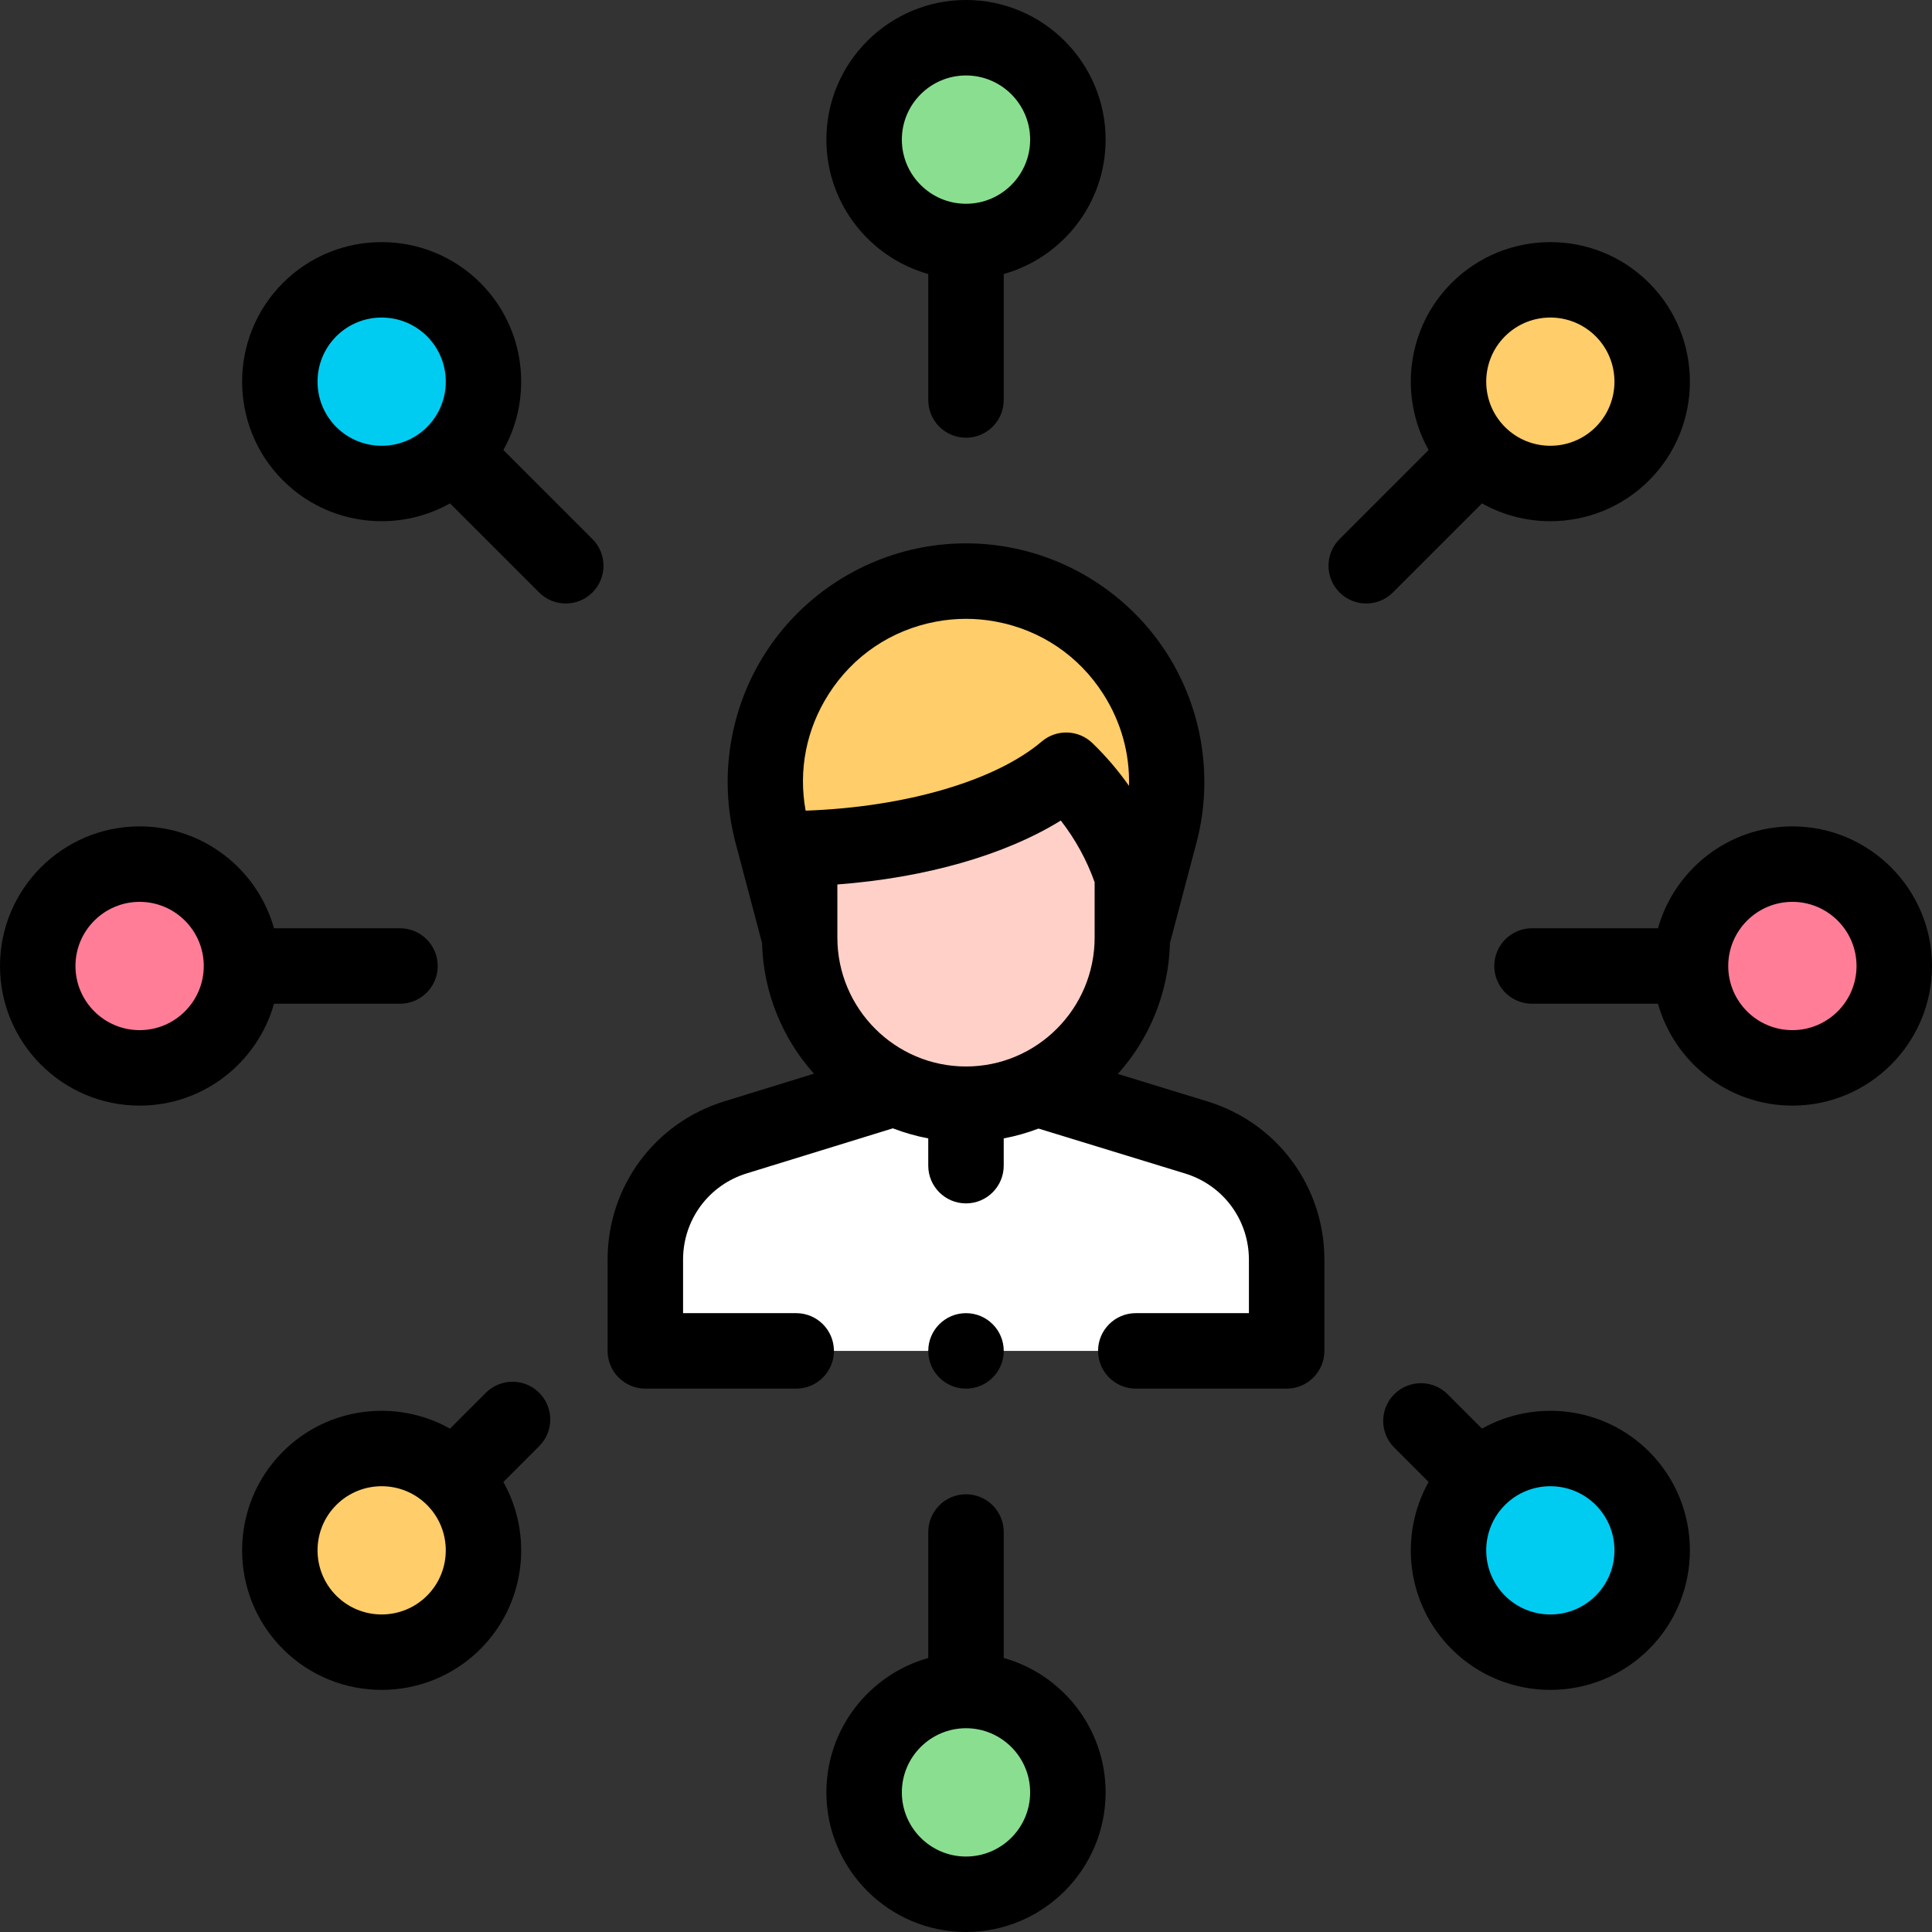 <svg id="Capa_1" enable-background="new 0 0 512 512" height="512" viewBox="0 0 512 512" width="512" xmlns="http://www.w3.org/2000/svg"><rect x="0" y="0" width="512" height="512" fill="#333333" stroke="none"/><g><circle cx="410.856" cy="410.856" fill="#00ccf2" r="27"/><circle cx="101.144" cy="101.144" fill="#00ccf2" r="27"/><circle cx="475" cy="256" fill="#ff7d97" r="27"/><circle cx="37" cy="256" fill="#ff7d97" r="27"/><circle cx="410.856" cy="101.144" fill="#ffcd69" r="27"/><circle cx="101.144" cy="410.856" fill="#ffcd69" r="27"/><circle cx="256" cy="37" fill="#89df8f" r="27"/><circle cx="256" cy="475" fill="#89df8f" r="27"/><g><g><path d="m282.554 204.12c-13.921 11.827-40.076 20.022-70.645 20.762v23.566l-7.402-27.991c-7.684-29.797 11.449-59.876 41.694-65.547 6.477-1.214 13.123-1.214 19.599 0 30.245 5.671 49.378 35.75 41.694 65.547l-7.402 27.991v-16.292c-3.495-10.763-9.587-20.355-17.538-28.036z" fill="#ffcd69"/><path d="m282.554 204.121c-13.893 11.803-40.155 19.988-70.646 20.756v23.676c0 24.35 19.74 44.09 44.091 44.09 24.351 0 44.091-19.74 44.091-44.09v-16.397c-3.493-10.764-9.586-20.355-17.536-28.035z" fill="#ffd0c7"/></g><path d="m238.014 288.124-43.066 13.28c-14.224 4.386-23.928 17.533-23.928 32.418v24.178h169.958v-24.135c0-14.906-9.73-28.065-23.98-32.434l-43.403-13.307z" fill="#fff"/></g><g><path d="m319.93 291.87-23.689-7.263c8.305-9.264 13.464-21.401 13.814-34.72l7.122-26.932c4.352-16.873 1.483-34.983-7.869-49.686-9.353-14.703-24.539-24.977-41.664-28.187-7.726-1.451-15.561-1.448-23.286-.001-17.126 3.211-32.312 13.484-41.665 28.188-9.353 14.702-12.221 32.812-7.854 49.745l7.107 26.873c.349 13.287 5.485 25.397 13.756 34.653l-23.7 7.309c-18.529 5.715-30.979 22.583-30.979 41.974v24.177c0 5.522 4.478 10 10 10h39.977c5.522 0 10-4.478 10-10s-4.478-10-10-10h-29.979v-14.178c0-10.562 6.781-19.749 16.874-22.862l38.722-11.941c3.008 1.161 6.144 2.058 9.382 2.667v7.226c0 5.522 4.478 10 10 10s10-4.478 10-10v-7.226c3.181-.598 6.263-1.473 9.223-2.604l38.844 11.909c10.116 3.102 16.912 12.294 16.912 22.874v14.135h-29.978c-5.522 0-10 4.478-10 10s4.478 10 10 10h39.979c5.522 0 10-4.478 10-10v-24.135c0-19.425-12.478-36.302-31.049-41.995zm-106.429-77.039c-1.952-10.703.158-21.539 6.067-30.827 6.485-10.196 16.598-17.037 28.476-19.265 2.64-.495 5.298-.742 7.956-.742s5.317.248 7.957.743c11.877 2.227 21.989 9.067 28.475 19.264 4.706 7.396 7.003 15.775 6.763 24.263-2.857-4.067-6.103-7.871-9.691-11.338-3.697-3.572-9.504-3.76-13.423-.43-12.292 10.442-36.151 17.409-62.58 18.332zm76.59 33.617c0 18.848-15.293 34.182-34.091 34.182s-34.091-15.334-34.091-34.182v-14.055c23.425-1.773 44.477-7.816 59.213-16.94 3.844 4.938 6.886 10.472 8.969 16.352z"/><path d="m246 72.616v33.384c0 5.522 4.478 10 10 10s10-4.478 10-10v-33.384c15.558-4.374 27-18.679 27-35.616 0-20.402-16.598-37-37-37s-37 16.598-37 37c0 16.937 11.442 31.241 27 35.616zm10-52.616c9.374 0 17 7.626 17 17s-7.626 17-17 17-17-7.626-17-17 7.626-17 17-17z"/><path d="m266 439.384v-33.384c0-5.522-4.478-10-10-10s-10 4.478-10 10v33.384c-15.558 4.374-27 18.679-27 35.616 0 20.402 16.598 37 37 37s37-16.598 37-37c0-16.937-11.442-31.241-27-35.616zm-10 52.616c-9.374 0-17-7.626-17-17s7.626-17 17-17 17 7.626 17 17-7.626 17-17 17z"/><path d="m475 219c-16.937 0-31.241 11.442-35.616 27h-33.384c-5.522 0-10 4.478-10 10s4.478 10 10 10h33.384c4.374 15.558 18.679 27 35.616 27 20.402 0 37-16.598 37-37s-16.598-37-37-37zm0 54c-9.374 0-17-7.626-17-17s7.626-17 17-17 17 7.626 17 17-7.626 17-17 17z"/><path d="m106 266c5.522 0 10-4.478 10-10s-4.478-10-10-10h-33.384c-4.375-15.558-18.679-27-35.616-27-20.402 0-37 16.598-37 37s16.598 37 37 37c16.937 0 31.241-11.442 35.616-27zm-69 7c-9.374 0-17-7.626-17-17s7.626-17 17-17 17 7.626 17 17-7.626 17-17 17z"/><path d="m392.744 133.399c5.605 3.145 11.857 4.727 18.113 4.727 9.475 0 18.95-3.606 26.163-10.819 14.426-14.427 14.426-37.899 0-52.326-14.426-14.426-37.9-14.426-52.326 0-11.975 11.976-13.999 30.182-6.092 44.276l-23.606 23.606c-3.905 3.905-3.905 10.237 0 14.143 1.953 1.952 4.512 2.929 7.071 2.929s5.118-.977 7.071-2.929zm6.092-44.276c3.313-3.314 7.667-4.972 12.021-4.972s8.707 1.657 12.021 4.972c6.629 6.628 6.629 17.413 0 24.041-6.627 6.629-17.414 6.629-24.041 0-6.63-6.628-6.63-17.413-.001-24.041z"/><path d="m128.751 369.106-9.495 9.495c-14.094-7.907-32.301-5.883-44.276 6.092-14.426 14.427-14.426 37.899 0 52.326 7.213 7.213 16.688 10.819 26.163 10.819s18.95-3.606 26.163-10.819c11.975-11.976 13.999-30.182 6.092-44.276l9.495-9.495c3.905-3.905 3.905-10.237 0-14.143-3.906-3.903-10.236-3.903-14.142.001zm-15.587 53.771c-6.627 6.629-17.414 6.629-24.041 0-6.629-6.628-6.629-17.413 0-24.041 3.313-3.314 7.667-4.972 12.021-4.972s8.707 1.657 12.021 4.972c6.628 6.628 6.628 17.413-.001 24.041z"/><path d="m392.744 378.601-9.111-9.111c-3.906-3.904-10.236-3.904-14.143 0-3.905 3.905-3.905 10.237 0 14.143l9.111 9.111c-7.907 14.094-5.883 32.3 6.092 44.276 7.213 7.213 16.688 10.819 26.163 10.819s18.95-3.606 26.163-10.819c14.426-14.427 14.426-37.899 0-52.326-11.975-11.976-30.182-14-44.275-6.093zm30.133 44.276c-6.627 6.629-17.414 6.629-24.041 0-6.629-6.628-6.629-17.413 0-24.041 3.313-3.314 7.667-4.972 12.021-4.972s8.707 1.657 12.021 4.972c6.628 6.628 6.628 17.413-.001 24.041z"/><path d="m133.399 119.256c7.907-14.094 5.883-32.3-6.092-44.276-14.426-14.426-37.9-14.426-52.326 0-14.426 14.427-14.426 37.899 0 52.326 7.213 7.213 16.688 10.819 26.163 10.819 6.256 0 12.508-1.583 18.113-4.727l23.606 23.606c1.953 1.952 4.512 2.929 7.071 2.929s5.118-.977 7.071-2.929c3.905-3.905 3.905-10.237 0-14.143zm-20.235-6.092c-6.627 6.629-17.414 6.629-24.041 0-6.629-6.628-6.629-17.413 0-24.041 3.313-3.314 7.667-4.972 12.021-4.972s8.707 1.657 12.021 4.972c6.628 6.628 6.628 17.413-.001 24.041z"/><circle cx="256" cy="358.002" r="10"/></g></g></svg>